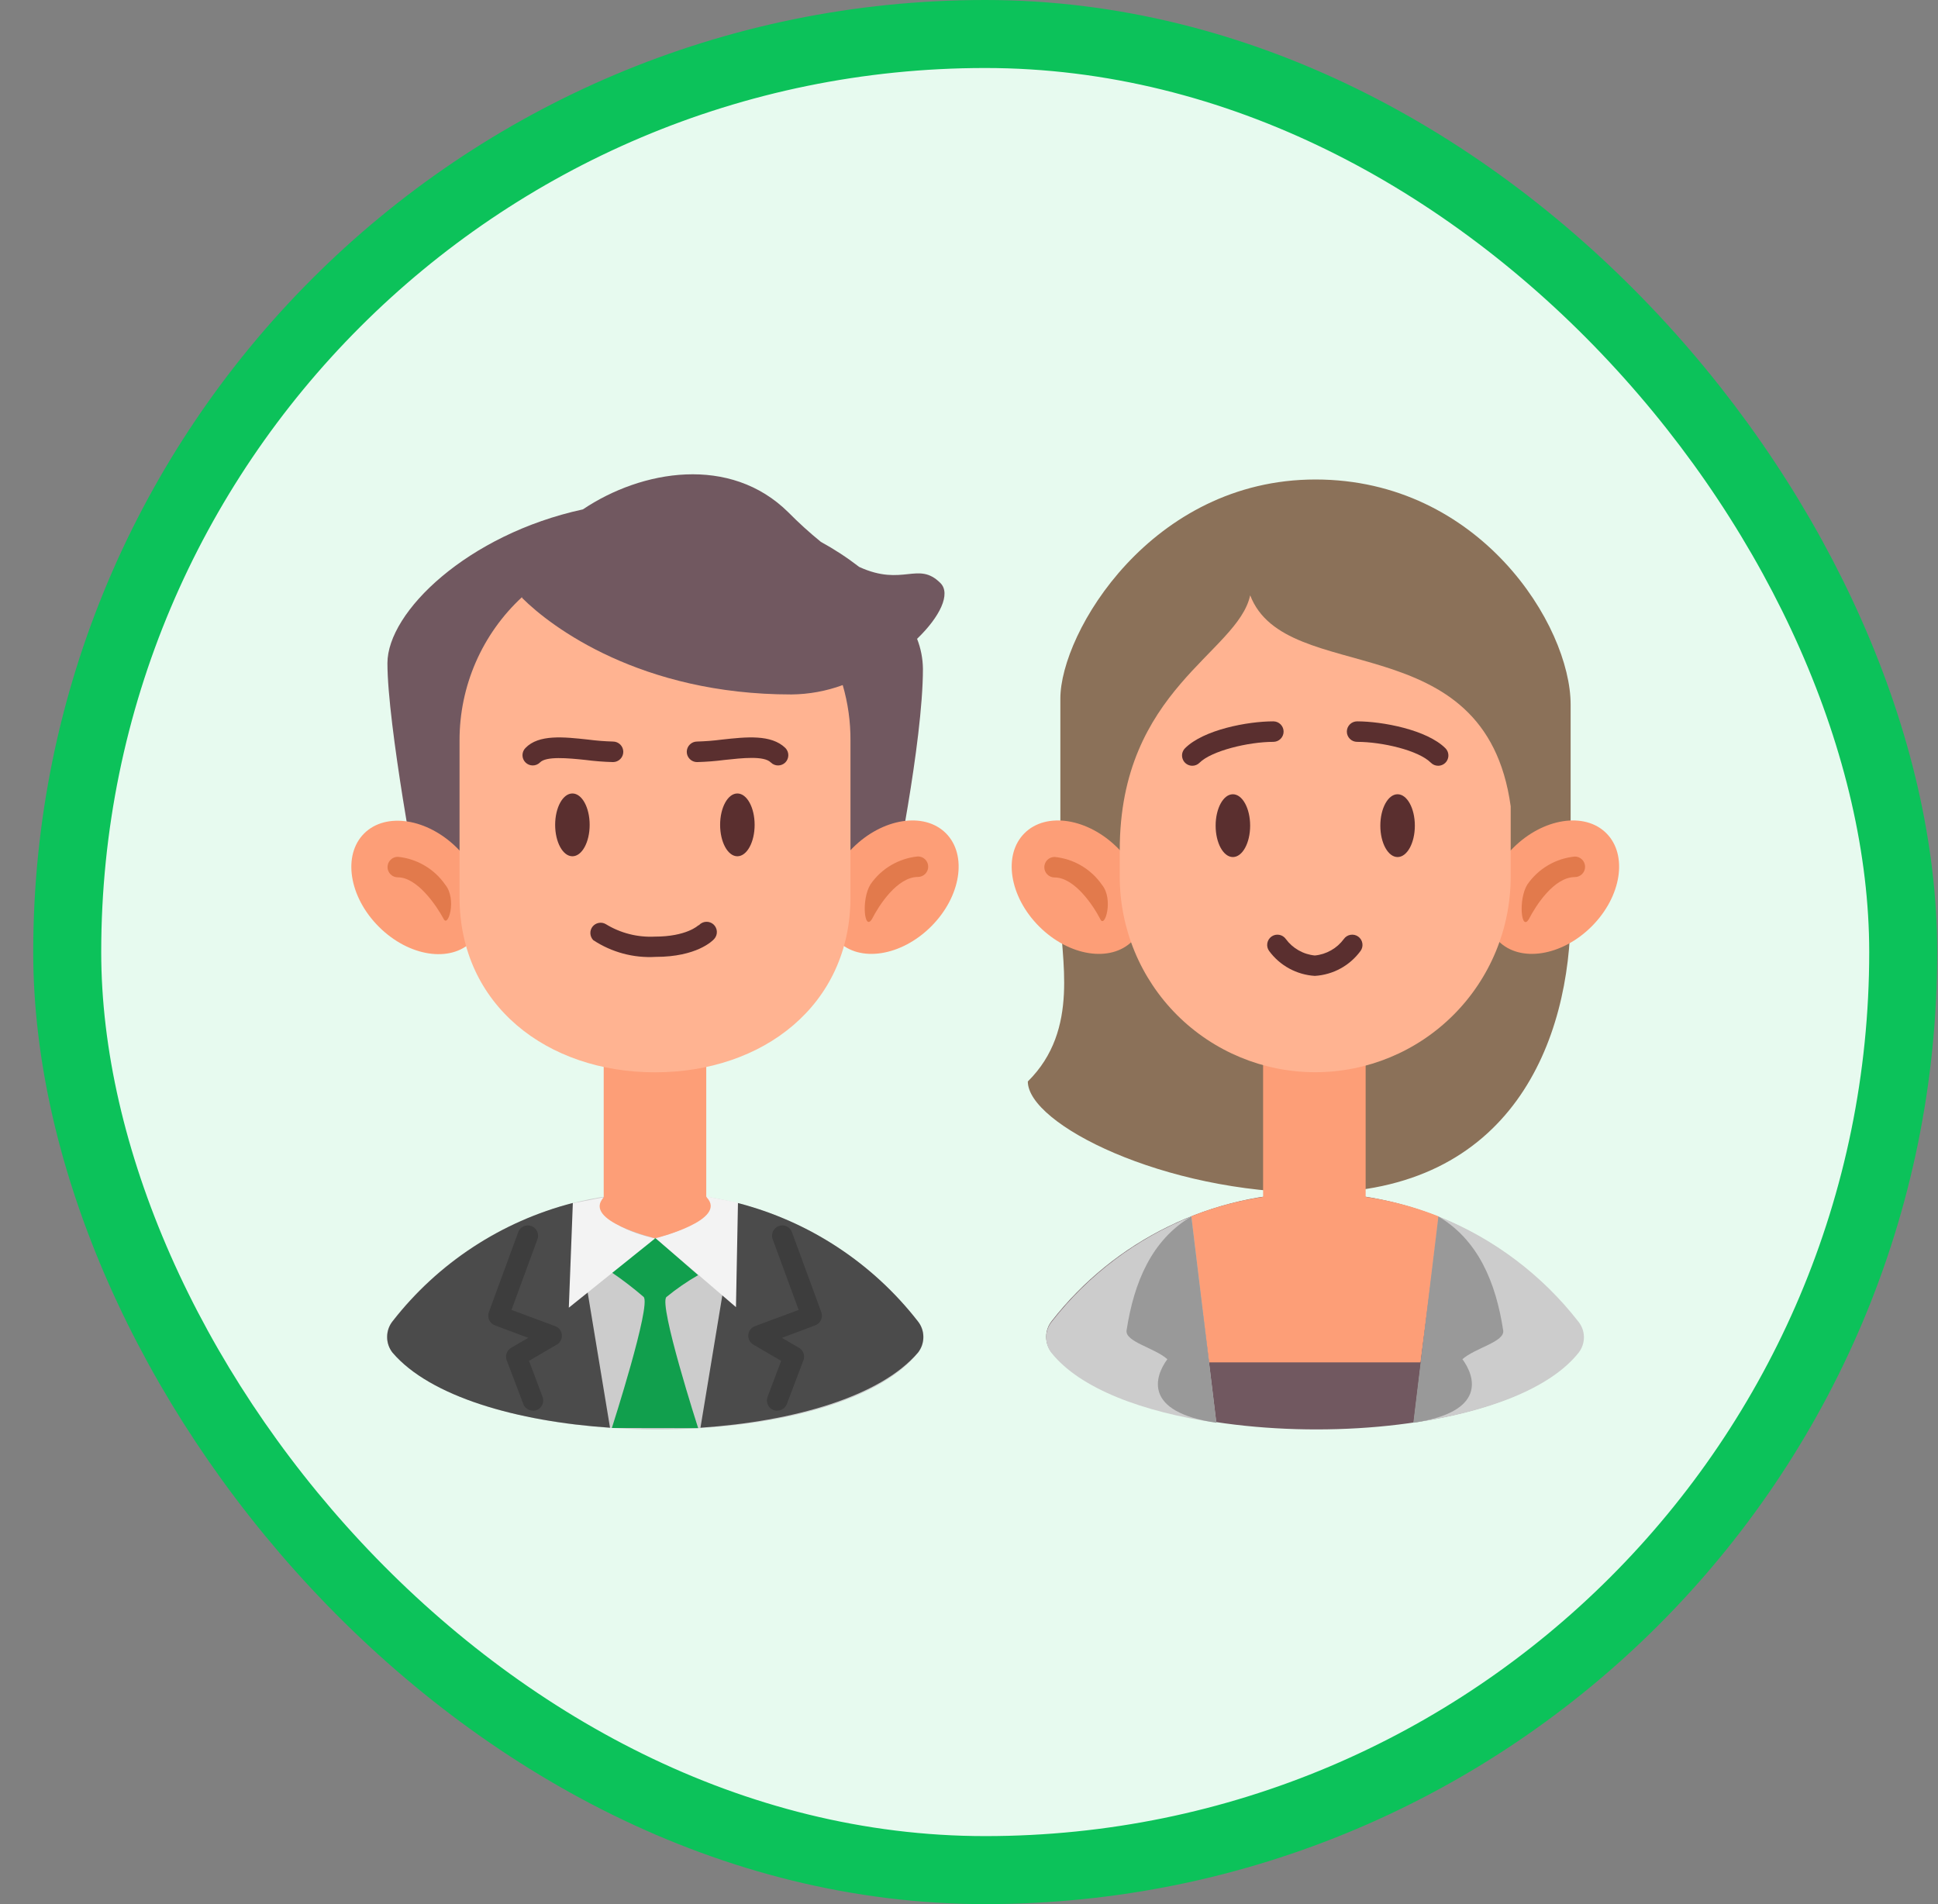 <svg width="57" height="56" viewBox="0 0 57 56" fill="none" xmlns="http://www.w3.org/2000/svg">
<rect x="0" y="0" width="57" height="56" fill="#808080" stroke="none"/>
<rect x="1.977" y="1" width="54" height="54" rx="27" fill="#E7FAEF"/>
<rect x="1.977" y="1" width="54" height="54" rx="27" stroke="#0CC25A" stroke-width="2"/>
<path d="M27.66 17.148C27.002 16.489 26.557 17.265 25.27 16.673C24.915 16.398 24.538 16.152 24.144 15.937C23.81 15.665 23.491 15.376 23.188 15.069C21.477 13.373 18.873 13.819 17.144 14.981C13.756 15.717 11.395 17.994 11.395 19.505C11.395 21.315 12.299 26.093 12.299 26.093H26.259C26.259 26.093 27.145 21.841 27.145 19.667C27.141 19.366 27.083 19.068 26.973 18.788C27.649 18.137 27.973 17.46 27.66 17.148Z" fill="#715860"/>
<path d="M19.276 35.078C17.787 35.078 16.317 35.416 14.979 36.069C13.64 36.722 12.468 37.671 11.552 38.845C11.443 38.977 11.383 39.143 11.383 39.314C11.383 39.485 11.443 39.651 11.552 39.783C14.127 42.799 24.61 42.784 27.001 39.783C27.105 39.653 27.161 39.491 27.161 39.325C27.161 39.158 27.105 38.997 27.001 38.867C26.087 37.689 24.916 36.736 23.577 36.079C22.238 35.422 20.767 35.08 19.276 35.078Z" fill="#CCCCCC"/>
<path d="M20.534 42.001C20.534 42.001 19.368 38.377 19.6 38.146C19.893 37.906 20.206 37.69 20.534 37.502L19.262 36.398L18 37.428C18.323 37.648 18.634 37.887 18.93 38.142C19.162 38.374 17.996 41.997 17.996 41.997L20.534 42.001Z" fill="#119F4D"/>
<path d="M16.849 35.379C14.745 35.921 12.879 37.147 11.545 38.862C11.442 38.992 11.387 39.153 11.387 39.319C11.385 39.486 11.441 39.65 11.545 39.782C12.649 41.073 15.201 41.805 17.942 41.989L16.849 35.379Z" fill="#4B4B4B"/>
<path d="M15.673 41.486C15.612 41.486 15.553 41.468 15.504 41.434C15.454 41.4 15.415 41.351 15.393 41.295L14.904 40.008C14.878 39.941 14.877 39.867 14.901 39.8C14.925 39.733 14.971 39.676 15.033 39.64L15.537 39.346L14.555 38.978C14.48 38.95 14.42 38.893 14.387 38.821C14.354 38.749 14.351 38.666 14.378 38.591L15.246 36.226C15.275 36.154 15.332 36.096 15.403 36.065C15.474 36.033 15.555 36.031 15.628 36.057C15.701 36.084 15.761 36.138 15.796 36.208C15.83 36.278 15.836 36.358 15.812 36.432L15.044 38.525L16.342 39.007C16.392 39.028 16.436 39.063 16.468 39.107C16.5 39.151 16.52 39.203 16.525 39.258C16.53 39.312 16.52 39.367 16.496 39.416C16.472 39.465 16.436 39.507 16.39 39.537L15.559 40.022L15.956 41.078C15.974 41.124 15.98 41.173 15.975 41.222C15.97 41.27 15.952 41.317 15.925 41.358C15.897 41.398 15.86 41.432 15.817 41.455C15.774 41.478 15.725 41.49 15.676 41.49L15.673 41.486Z" fill="#3D3D3D"/>
<path d="M21.694 35.379C23.799 35.921 25.664 37.147 26.998 38.862C27.101 38.992 27.157 39.153 27.157 39.319C27.158 39.486 27.102 39.65 26.998 39.782C25.895 41.073 23.342 41.805 20.602 41.989L21.694 35.379Z" fill="#4B4B4B"/>
<path d="M22.861 41.486C22.921 41.486 22.98 41.468 23.03 41.434C23.08 41.4 23.119 41.351 23.141 41.295L23.63 40.008C23.655 39.941 23.656 39.867 23.633 39.8C23.609 39.733 23.563 39.676 23.501 39.64L22.997 39.346L23.979 38.978C24.054 38.95 24.114 38.893 24.147 38.821C24.18 38.749 24.183 38.666 24.156 38.591L23.288 36.226C23.258 36.154 23.202 36.096 23.131 36.065C23.059 36.033 22.979 36.031 22.906 36.057C22.832 36.084 22.772 36.138 22.738 36.208C22.704 36.278 22.698 36.358 22.721 36.432L23.49 38.525L22.192 39.007C22.141 39.028 22.098 39.063 22.066 39.107C22.034 39.151 22.014 39.203 22.009 39.258C22.004 39.312 22.014 39.367 22.038 39.416C22.061 39.465 22.098 39.507 22.144 39.537L22.975 40.022L22.578 41.078C22.56 41.124 22.553 41.173 22.559 41.222C22.564 41.27 22.581 41.317 22.609 41.358C22.637 41.398 22.674 41.432 22.717 41.455C22.76 41.478 22.808 41.49 22.857 41.49L22.861 41.486Z" fill="#3D3D3D"/>
<path d="M19.273 36.405L21.646 38.443L21.705 35.371L20.782 35.188C21.043 36.048 19.273 36.405 19.273 36.405Z" fill="#F3F3F3"/>
<path d="M19.269 36.421L16.73 38.459L16.848 35.388L17.738 35.215C17.466 36.076 19.269 36.421 19.269 36.421Z" fill="#F3F3F3"/>
<path d="M20.772 35.201V30.938C20.771 30.538 20.612 30.155 20.329 29.872C20.046 29.59 19.663 29.431 19.264 29.43C18.864 29.431 18.481 29.59 18.198 29.872C17.916 30.155 17.756 30.538 17.756 30.938V35.216C17.115 35.907 19.271 36.419 19.271 36.419C19.271 36.419 21.452 35.882 20.772 35.201Z" fill="#FD9E77"/>
<path d="M27.388 27.246C28.264 26.37 28.457 25.143 27.82 24.505C27.182 23.868 25.955 24.061 25.079 24.937C24.202 25.813 24.009 27.04 24.647 27.678C25.285 28.316 26.512 28.122 27.388 27.246Z" fill="#FD9E77"/>
<path d="M13.882 27.686C14.52 27.048 14.327 25.821 13.45 24.945C12.574 24.069 11.347 23.876 10.709 24.513C10.072 25.151 10.265 26.378 11.141 27.254C12.017 28.131 13.244 28.324 13.882 27.686Z" fill="#FD9E77"/>
<path d="M23.274 20.424C18.86 20.424 16.219 18.449 15.355 17.584C15.355 17.584 15.355 17.584 15.355 17.559C14.774 18.097 14.31 18.749 13.993 19.476C13.677 20.202 13.514 20.986 13.516 21.778V26.387C13.516 29.561 16.09 31.537 19.265 31.537C22.439 31.537 25.014 29.565 25.014 26.387V21.778C25.017 21.226 24.94 20.678 24.786 20.148C24.302 20.326 23.79 20.419 23.274 20.424Z" fill="#FFB391"/>
<path d="M16.836 25.183C17.116 25.183 17.343 24.769 17.343 24.259C17.343 23.749 17.116 23.336 16.836 23.336C16.555 23.336 16.328 23.749 16.328 24.259C16.328 24.769 16.555 25.183 16.836 25.183Z" fill="#5A2F2F"/>
<path d="M21.687 25.183C21.968 25.183 22.195 24.769 22.195 24.259C22.195 23.749 21.968 23.336 21.687 23.336C21.407 23.336 21.18 23.749 21.18 24.259C21.18 24.769 21.407 25.183 21.687 25.183Z" fill="#5A2F2F"/>
<path d="M17.221 22.35C17.49 22.385 17.76 22.406 18.03 22.413C18.11 22.413 18.187 22.381 18.244 22.324C18.3 22.268 18.332 22.191 18.332 22.111C18.332 22.031 18.3 21.954 18.244 21.898C18.187 21.841 18.11 21.809 18.03 21.809C17.784 21.802 17.539 21.783 17.295 21.751C16.581 21.673 15.845 21.593 15.456 21.997C15.428 22.025 15.405 22.058 15.39 22.095C15.375 22.132 15.367 22.171 15.367 22.21C15.367 22.25 15.375 22.289 15.39 22.326C15.405 22.363 15.428 22.396 15.456 22.424C15.484 22.452 15.517 22.474 15.553 22.489C15.59 22.504 15.629 22.512 15.669 22.512C15.709 22.512 15.748 22.504 15.784 22.489C15.821 22.474 15.854 22.452 15.882 22.424C16.062 22.236 16.699 22.295 17.221 22.35Z" fill="#5A2F2F"/>
<path d="M21.236 21.751C20.992 21.783 20.747 21.802 20.501 21.809C20.421 21.809 20.344 21.841 20.288 21.898C20.231 21.954 20.199 22.031 20.199 22.111C20.199 22.191 20.231 22.268 20.288 22.324C20.344 22.381 20.421 22.413 20.501 22.413C20.771 22.406 21.042 22.385 21.31 22.35C21.825 22.295 22.469 22.221 22.671 22.424C22.728 22.48 22.804 22.512 22.884 22.512C22.965 22.512 23.041 22.48 23.098 22.424C23.154 22.367 23.186 22.291 23.186 22.21C23.186 22.13 23.154 22.054 23.098 21.997C22.682 21.593 21.947 21.673 21.236 21.751Z" fill="#5A2F2F"/>
<path d="M20.534 27.218C20.534 27.218 20.192 27.546 19.262 27.546C18.754 27.572 18.25 27.444 17.816 27.178C17.753 27.141 17.679 27.129 17.608 27.143C17.536 27.157 17.472 27.196 17.427 27.253C17.382 27.311 17.36 27.382 17.364 27.455C17.368 27.527 17.398 27.596 17.448 27.649C17.992 28.008 18.637 28.181 19.287 28.142C20.49 28.142 20.957 27.671 21.005 27.616C21.032 27.586 21.053 27.552 21.066 27.515C21.08 27.478 21.086 27.438 21.084 27.398C21.083 27.359 21.073 27.32 21.056 27.284C21.04 27.248 21.016 27.216 20.987 27.189C20.958 27.162 20.923 27.141 20.886 27.128C20.849 27.114 20.809 27.108 20.77 27.11C20.73 27.111 20.691 27.121 20.655 27.138C20.619 27.154 20.587 27.178 20.56 27.207L20.534 27.218Z" fill="#5A2F2F"/>
<path d="M13.098 26.023C12.939 25.792 12.732 25.599 12.49 25.457C12.249 25.314 11.979 25.226 11.7 25.199C11.62 25.199 11.543 25.231 11.487 25.288C11.43 25.344 11.398 25.421 11.398 25.501C11.398 25.581 11.43 25.658 11.487 25.714C11.543 25.771 11.62 25.802 11.7 25.802C12.281 25.802 12.844 26.648 13.043 27.016C13.179 27.314 13.44 26.442 13.098 26.023Z" fill="#E27A4C"/>
<path d="M25.652 27.019C25.851 26.629 26.388 25.791 26.998 25.791C27.078 25.791 27.155 25.759 27.212 25.702C27.268 25.646 27.3 25.569 27.3 25.489C27.3 25.409 27.268 25.332 27.212 25.276C27.155 25.219 27.078 25.188 26.998 25.188C26.719 25.215 26.45 25.303 26.208 25.445C25.967 25.587 25.759 25.781 25.601 26.012C25.328 26.453 25.42 27.42 25.652 27.019Z" fill="#E27A4C"/>
<path d="M31.187 26.829V20.546C31.187 18.6 33.865 14.102 38.691 14.102C43.517 14.102 46.195 18.391 46.195 20.723V26.829C46.195 30.596 44.47 35.08 38.665 35.08C34.221 35.08 30.23 33.06 30.23 31.806C31.783 30.272 31.187 28.149 31.187 26.829Z" fill="#8B7159"/>
<path d="M38.663 35.078C37.174 35.078 35.704 35.416 34.366 36.069C33.027 36.722 31.855 37.671 30.938 38.845C30.829 38.977 30.77 39.143 30.77 39.314C30.77 39.485 30.829 39.651 30.938 39.783C33.513 42.799 43.997 42.784 46.388 39.783C46.491 39.653 46.548 39.491 46.548 39.325C46.548 39.158 46.491 38.997 46.388 38.867C45.473 37.689 44.302 36.736 42.964 36.079C41.625 35.422 40.154 35.08 38.663 35.078Z" fill="#715860"/>
<path d="M40.166 35.201V30.93C40.166 30.53 40.007 30.146 39.724 29.864C39.441 29.581 39.058 29.422 38.658 29.422C38.258 29.422 37.874 29.581 37.592 29.864C37.309 30.146 37.15 30.53 37.15 30.93V35.201C36.422 35.309 35.71 35.501 35.027 35.775C35.027 35.863 35.461 39.273 35.561 40.067H41.781C41.88 39.273 42.325 35.863 42.314 35.775C41.623 35.499 40.902 35.307 40.166 35.201Z" fill="#FD9E77"/>
<path d="M46.419 38.864C45.348 37.49 43.931 36.425 42.314 35.777L41.578 41.843C43.734 41.53 45.588 40.843 46.43 39.783C46.533 39.651 46.588 39.489 46.586 39.321C46.584 39.154 46.525 38.993 46.419 38.864Z" fill="#CCCCCC"/>
<path d="M44.211 39.125C43.994 37.712 43.476 36.469 42.306 35.777L41.57 41.843C43.726 41.53 43.391 40.486 43.012 39.974C43.398 39.636 44.267 39.463 44.211 39.125Z" fill="#999999"/>
<path d="M30.94 38.864C32.01 37.491 33.423 36.426 35.038 35.777L35.774 41.843C33.618 41.53 31.764 40.843 30.922 39.783C30.82 39.651 30.766 39.487 30.77 39.32C30.773 39.153 30.833 38.992 30.94 38.864Z" fill="#CCCCCC"/>
<path d="M33.135 39.125C33.352 37.712 33.871 36.469 35.04 35.777L35.776 41.843C33.621 41.53 33.955 40.486 34.334 39.974C33.952 39.636 33.084 39.463 33.135 39.125Z" fill="#999999"/>
<path d="M46.814 27.246C47.69 26.37 47.883 25.143 47.245 24.505C46.608 23.868 45.38 24.061 44.504 24.937C43.628 25.813 43.435 27.04 44.073 27.678C44.71 28.316 45.938 28.122 46.814 27.246Z" fill="#FD9E77"/>
<path d="M33.304 27.678C33.942 27.041 33.748 25.813 32.872 24.937C31.996 24.061 30.769 23.868 30.131 24.506C29.494 25.143 29.687 26.37 30.563 27.247C31.439 28.123 32.666 28.316 33.304 27.678Z" fill="#FD9E77"/>
<path d="M36.77 17.508C36.402 19.204 32.934 20.281 32.934 24.997V25.784C32.934 27.309 33.539 28.771 34.617 29.85C35.696 30.928 37.158 31.534 38.683 31.534C40.208 31.534 41.67 30.928 42.748 29.85C43.827 28.771 44.432 27.309 44.432 25.784V23.713C43.686 18.31 37.819 20.237 36.77 17.508Z" fill="#FFB391"/>
<path d="M36.261 25.206C36.542 25.206 36.769 24.793 36.769 24.283C36.769 23.773 36.542 23.359 36.261 23.359C35.981 23.359 35.754 23.773 35.754 24.283C35.754 24.793 35.981 25.206 36.261 25.206Z" fill="#5A2F2F"/>
<path d="M41.105 25.206C41.386 25.206 41.613 24.793 41.613 24.283C41.613 23.773 41.386 23.359 41.105 23.359C40.825 23.359 40.598 23.773 40.598 24.283C40.598 24.793 40.825 25.206 41.105 25.206Z" fill="#5A2F2F"/>
<path d="M35.067 22.521C35.008 22.521 34.949 22.503 34.9 22.47C34.85 22.437 34.811 22.39 34.789 22.334C34.766 22.279 34.76 22.219 34.771 22.16C34.783 22.102 34.812 22.048 34.854 22.006C35.398 21.461 36.693 21.215 37.451 21.215C37.531 21.215 37.608 21.247 37.664 21.303C37.721 21.36 37.753 21.436 37.753 21.517C37.753 21.596 37.721 21.673 37.664 21.73C37.608 21.786 37.531 21.818 37.451 21.818C36.715 21.818 35.63 22.083 35.281 22.432C35.253 22.46 35.219 22.483 35.183 22.498C35.146 22.513 35.107 22.521 35.067 22.521Z" fill="#5A2F2F"/>
<path d="M42.298 22.521C42.259 22.521 42.22 22.513 42.183 22.498C42.147 22.483 42.113 22.46 42.085 22.432C41.717 22.065 40.647 21.818 39.915 21.818C39.835 21.818 39.758 21.786 39.702 21.73C39.645 21.673 39.613 21.596 39.613 21.517C39.613 21.436 39.645 21.36 39.702 21.303C39.758 21.247 39.835 21.215 39.915 21.215C40.651 21.215 41.968 21.461 42.512 22.006C42.554 22.048 42.583 22.102 42.594 22.16C42.606 22.219 42.6 22.279 42.577 22.334C42.554 22.39 42.516 22.437 42.466 22.47C42.416 22.503 42.358 22.521 42.298 22.521Z" fill="#5A2F2F"/>
<path d="M38.672 28.701C38.407 28.685 38.149 28.61 37.916 28.483C37.683 28.356 37.482 28.179 37.325 27.965C37.279 27.9 37.26 27.819 37.274 27.74C37.287 27.661 37.332 27.59 37.397 27.544C37.462 27.498 37.543 27.479 37.622 27.493C37.701 27.506 37.772 27.55 37.818 27.616C37.918 27.752 38.046 27.866 38.193 27.949C38.34 28.033 38.503 28.085 38.672 28.101C38.84 28.085 39.003 28.033 39.15 27.949C39.297 27.866 39.425 27.752 39.525 27.616C39.571 27.55 39.642 27.506 39.721 27.493C39.8 27.479 39.881 27.498 39.946 27.544C40.011 27.59 40.056 27.661 40.069 27.74C40.083 27.819 40.064 27.9 40.018 27.965C39.861 28.179 39.66 28.357 39.427 28.484C39.194 28.611 38.936 28.685 38.672 28.701Z" fill="#5A2F2F"/>
<path d="M32.414 26.027C32.255 25.796 32.048 25.603 31.806 25.46C31.565 25.318 31.295 25.23 31.017 25.203C30.936 25.203 30.86 25.235 30.803 25.291C30.747 25.348 30.715 25.425 30.715 25.505C30.715 25.585 30.747 25.662 30.803 25.718C30.86 25.775 30.936 25.806 31.017 25.806C31.609 25.806 32.164 26.645 32.363 27.035C32.495 27.318 32.756 26.446 32.414 26.027Z" fill="#E27A4C"/>
<path d="M44.972 27.023C45.171 26.633 45.708 25.795 46.319 25.795C46.399 25.795 46.475 25.763 46.532 25.706C46.589 25.65 46.62 25.573 46.62 25.493C46.62 25.413 46.589 25.336 46.532 25.28C46.475 25.223 46.399 25.191 46.319 25.191C46.04 25.219 45.77 25.306 45.529 25.449C45.287 25.591 45.08 25.785 44.921 26.015C44.649 26.457 44.741 27.424 44.972 27.023Z" fill="#E27A4C"/>
</svg>
